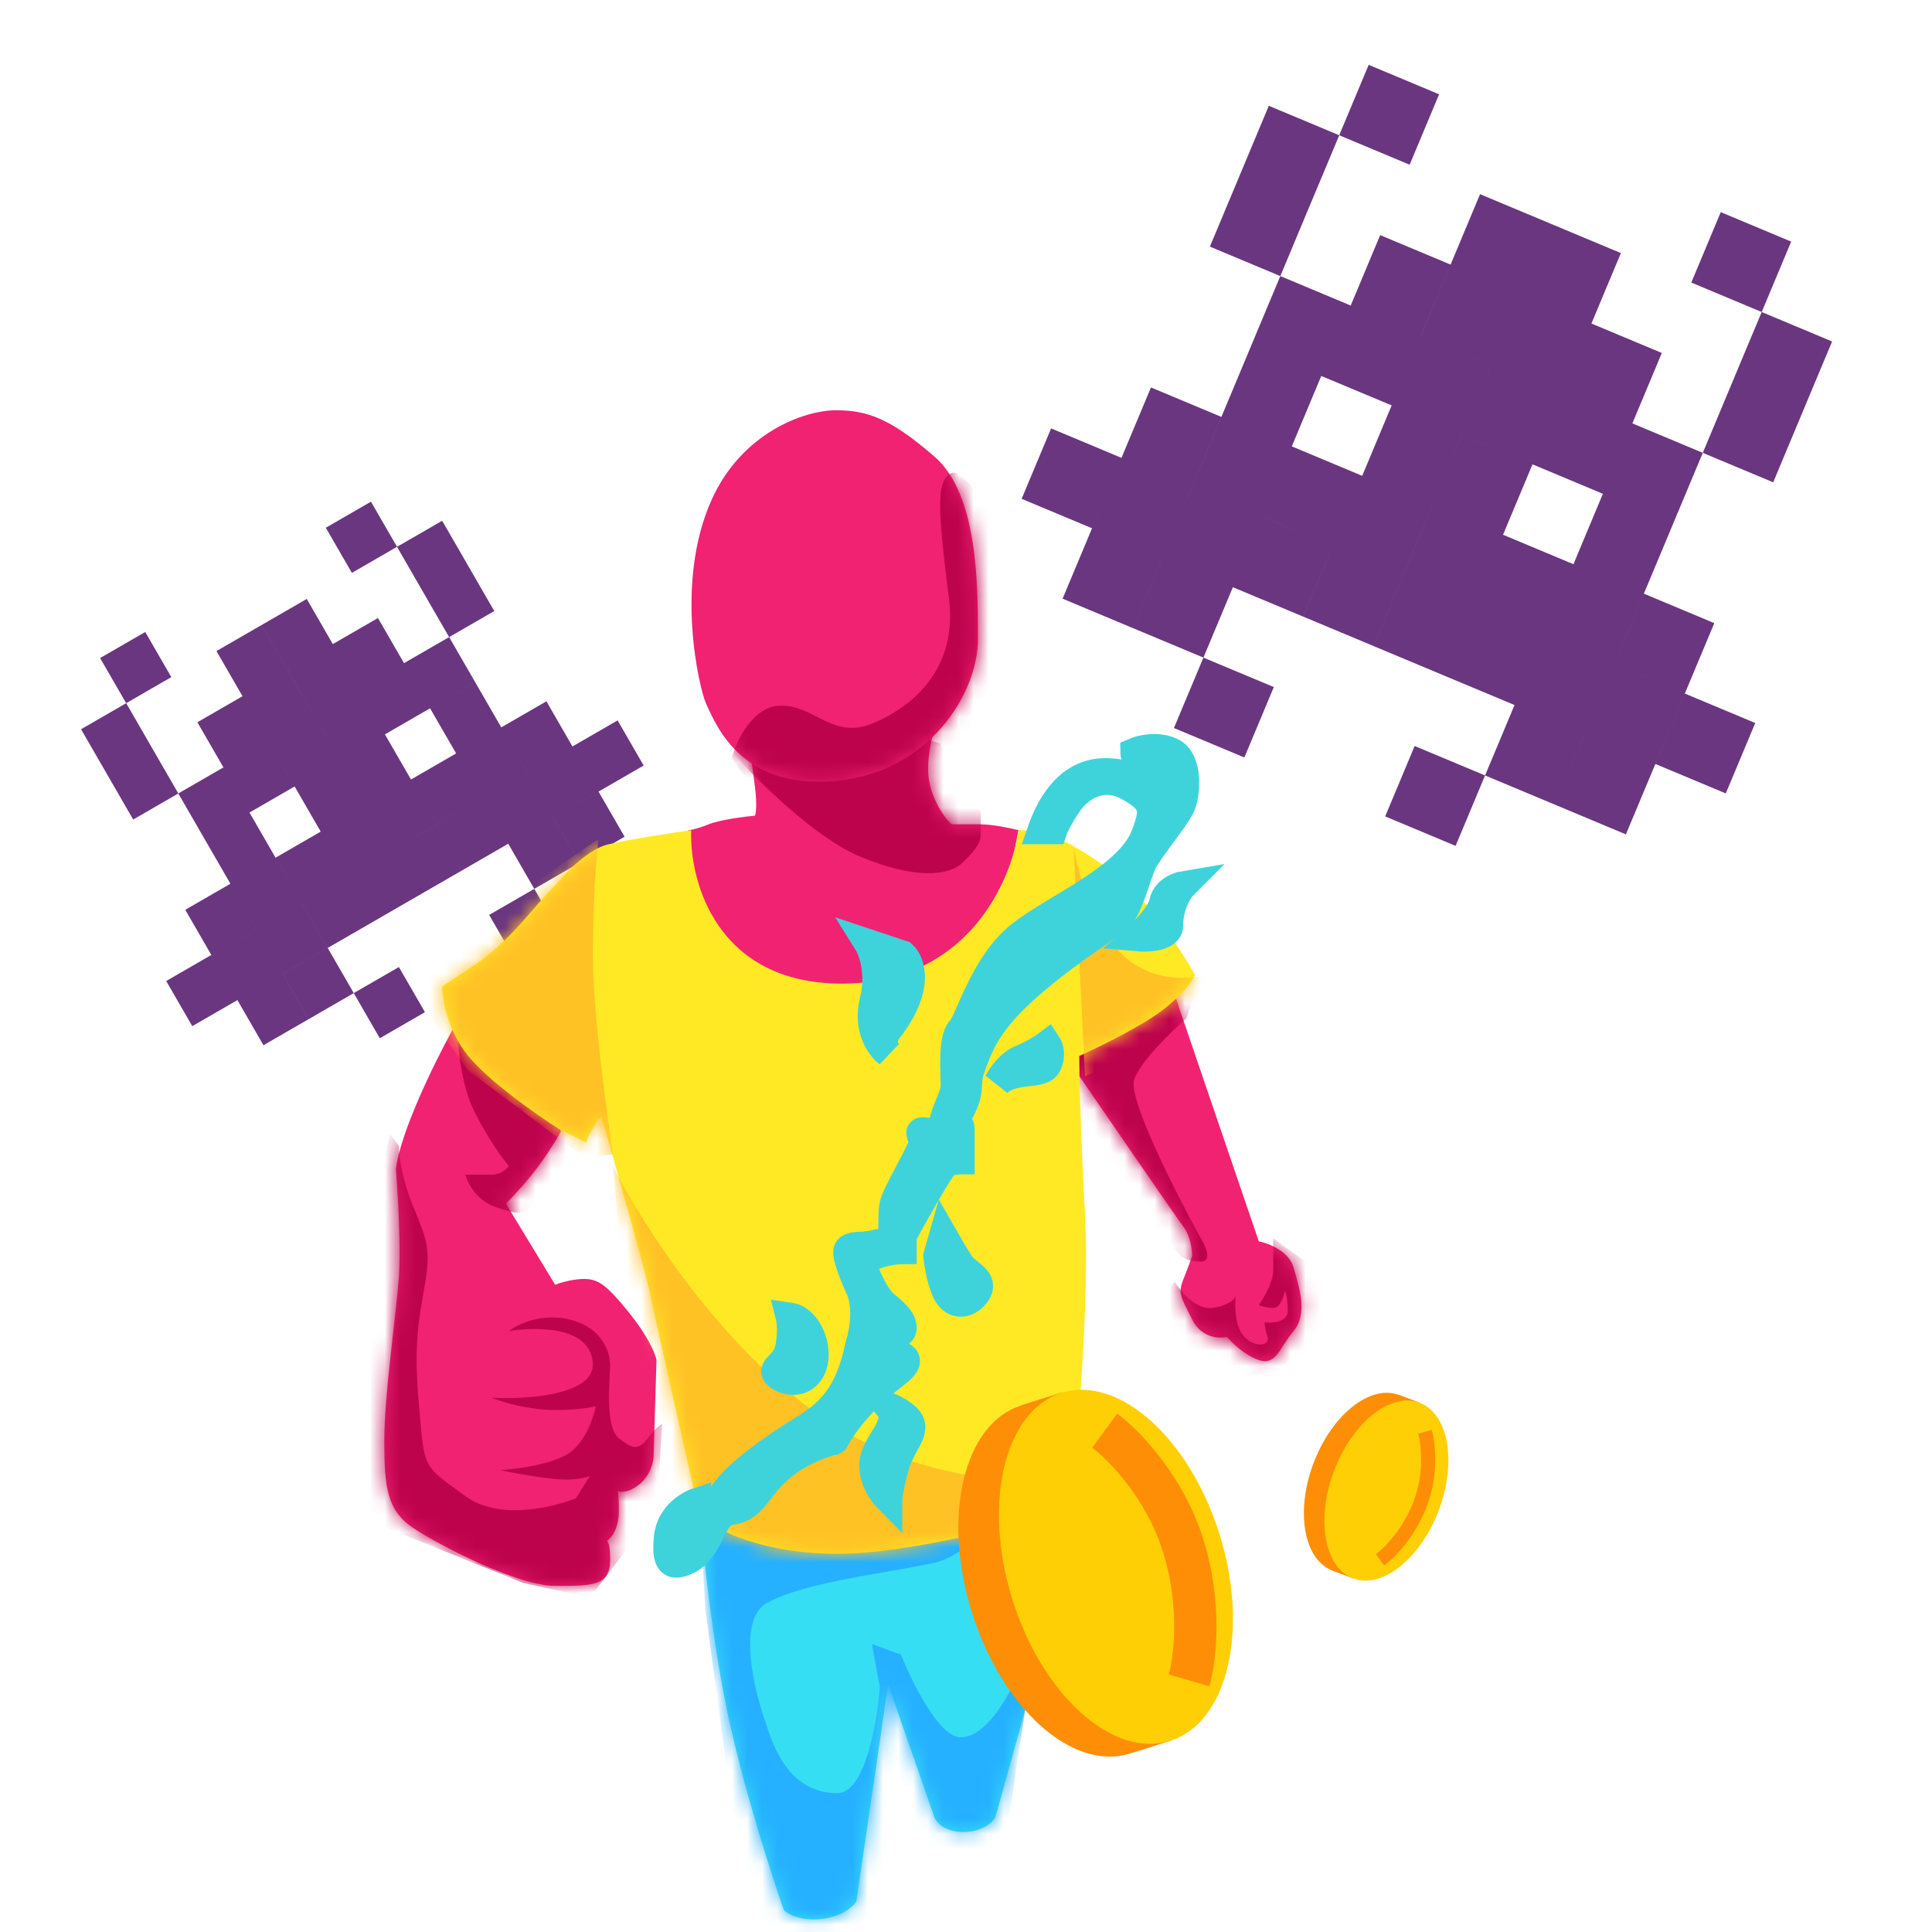 <svg width="128" height="128" viewBox="0 0 128 128" fill="none" xmlns="http://www.w3.org/2000/svg">
<path fill-rule="evenodd" clip-rule="evenodd" d="M9.623 41.871L6.633 43.597L8.359 46.588L11.35 44.861L9.623 41.871ZM21.587 34.964L24.577 33.238L26.304 36.228L29.294 34.502L31.021 37.492L31.02 37.493L32.746 40.483L29.756 42.21L28.029 39.219L28.03 39.219L26.303 36.228L23.313 37.955L21.587 34.964ZM5.37 48.315L8.361 46.588L10.088 49.579L7.097 51.305L5.37 48.315ZM7.097 51.305L10.088 49.579L11.814 52.569L14.803 50.843L14.803 50.843L14.804 50.842L13.077 47.852L16.068 46.126L16.068 46.125L19.058 44.399L20.785 47.389L17.794 49.116L17.795 49.116L20.785 47.389L22.512 50.38L19.521 52.107L17.794 49.116L17.794 49.116L19.52 52.106L16.53 53.833L16.53 53.833L16.529 53.834L18.256 56.824L15.265 58.551L13.539 55.56L13.539 55.56L11.813 52.57L8.824 54.296L7.097 51.305ZM25.503 48.653L25.503 48.654L22.512 50.38L20.786 47.389L20.786 47.389L19.06 44.399L22.05 42.672L22.05 42.672L19.059 44.399L17.333 41.408L20.323 39.682L22.05 42.672L25.04 40.946L26.767 43.935L29.756 42.209L31.483 45.2L28.492 46.927L28.493 46.927L25.503 48.653ZM28.493 46.927L31.484 45.2L33.211 48.191L36.201 46.464L37.927 49.455L40.918 47.728L42.644 50.718L39.654 52.445L37.927 49.455L37.927 49.455L39.654 52.446L36.663 54.172L36.662 54.172L38.389 57.162L35.398 58.889L33.672 55.899L30.683 57.625L30.683 57.625L27.692 59.352L27.692 59.351L27.691 59.352L25.964 56.361L25.964 56.361L27.691 59.352L24.701 61.078L24.701 61.078L21.711 62.805L19.984 59.814L19.984 59.815L18.258 56.824L21.248 55.097L21.248 55.097L21.248 55.097L19.521 52.107L22.512 50.38L24.238 53.37L24.238 53.37L22.512 50.38L25.503 48.654L27.229 51.644L30.219 49.917L30.22 49.917L30.22 49.917L28.493 46.927ZM33.21 48.191L34.936 51.181L31.946 52.908L31.946 52.908L28.956 54.634L27.229 51.644L27.229 51.644L28.955 54.634L25.965 56.361L25.965 56.361L28.955 54.635L28.955 54.635L28.956 54.635L28.956 54.635L31.946 52.908L31.946 52.908L34.936 51.181L34.937 51.181L33.21 48.191L33.21 48.191ZM12.275 60.277L15.266 58.55L16.992 61.541L16.993 61.541L15.266 58.55L18.257 56.824L19.984 59.815L19.983 59.815L21.709 62.805L18.72 64.531L18.72 64.532L18.719 64.532L20.446 67.522L17.455 69.249L15.729 66.258L12.738 67.985L11.012 64.994L14.002 63.268L15.729 66.258L15.729 66.258L14.003 63.268L16.992 61.542L16.992 61.541L14.002 63.268L12.275 60.277ZM39.654 52.445L36.664 54.172L38.39 57.162L41.381 55.436L39.654 52.445ZM21.712 62.805L18.721 64.532L20.448 67.522L23.437 65.796L25.163 68.786L28.154 67.059L26.427 64.069L23.438 65.795L21.712 62.805ZM35.399 58.889L32.408 60.615L34.135 63.606L37.125 61.88L35.399 58.889ZM14.341 43.135L17.331 41.408L19.058 44.399L16.067 46.125L14.341 43.135Z" fill="#6A3680"/>
<path fill-rule="evenodd" clip-rule="evenodd" d="M114.005 14.055L118.67 16.007L116.718 20.672L112.053 18.72L114.005 14.055ZM95.344 6.248L90.679 4.296L88.727 8.961L84.062 7.009L82.111 11.674L86.776 13.626L88.728 8.961L93.392 10.913L95.344 6.248ZM116.717 20.672L121.382 22.624L119.43 27.288L119.431 27.289L117.479 31.954L112.814 30.002L114.766 25.337L114.765 25.337L116.717 20.672ZM82.111 11.674L86.775 13.626L84.824 18.291L89.488 20.243L91.44 15.578L96.105 17.53L94.153 22.194L94.154 22.195L94.154 22.195L98.818 24.146L96.867 28.812L92.201 26.86L92.202 26.86L87.538 24.908L85.586 29.573L80.921 27.621L82.873 22.956L82.872 22.956L84.824 18.291L80.159 16.339L82.111 11.674ZM89.489 20.243L89.489 20.243L87.537 24.908L87.537 24.908L89.489 20.243ZM103.484 26.099L108.148 28.05L106.197 32.715L110.862 34.667L112.814 30.002L108.149 28.05L110.1 23.385L105.436 21.434L105.436 21.433L100.771 19.482L100.771 19.482L105.436 21.433L107.388 16.768L102.723 14.817L100.771 19.481L100.771 19.481L102.723 14.816L98.058 12.865L96.106 17.53L96.106 17.53L94.155 22.195L98.819 24.146L98.819 24.146L98.819 24.146L96.867 28.811L101.532 30.763L101.532 30.763L96.867 28.812L94.915 33.477L94.915 33.477L92.964 38.142L92.964 38.142L92.964 38.142L92.964 38.142L91.012 42.807L95.677 44.759L95.677 44.758L95.677 44.758L97.629 40.093L97.629 40.093L99.581 35.428L99.58 35.428L101.532 30.764L106.196 32.715L104.245 37.38L99.581 35.429L97.629 40.094L102.293 42.045L102.293 42.045L97.629 40.094L95.677 44.759L100.341 46.71L100.341 46.71L100.341 46.711L98.39 51.376L103.055 53.327L105.006 48.662L105.007 48.663L103.055 53.327L107.72 55.279L109.672 50.614L109.671 50.614L111.623 45.949L106.958 43.997L108.91 39.332L104.246 37.381L104.246 37.381L108.91 39.332L110.862 34.667L106.197 32.715L108.148 28.05L103.484 26.099L103.484 26.099ZM76.254 25.669L80.919 27.621L78.968 32.286L78.968 32.286L77.017 36.951L72.352 34.999L74.303 30.335L74.302 30.334L76.254 25.669ZM85.586 29.573L80.921 27.621L78.969 32.286L83.633 34.238L83.633 34.238L78.969 32.286L77.017 36.951L77.017 36.951L75.065 41.616L79.73 43.568L81.681 38.904L86.345 40.855L88.297 36.19L83.633 34.239L83.634 34.238L88.297 36.19L88.297 36.19L88.298 36.19L86.347 40.855L91.011 42.806L92.963 38.142L92.963 38.141L94.914 33.477L90.25 31.525L90.25 31.525L94.915 33.477L96.866 28.812L92.201 26.86L90.249 31.525L85.586 29.573L85.586 29.573ZM113.576 41.284L108.911 39.332L106.959 43.997L111.624 45.949L113.576 41.284ZM74.303 30.335L69.638 28.383L67.686 33.048L72.351 35L70.399 39.664L75.064 41.616L77.016 36.951L72.351 34.999L74.303 30.335ZM116.289 47.901L111.624 45.949L109.672 50.614L114.337 52.566L116.289 47.901ZM84.394 45.52L79.729 43.568L77.777 48.233L82.442 50.185L84.394 45.52ZM98.389 51.376L93.724 49.424L91.772 54.089L96.437 56.041L98.389 51.376Z" fill="#6A3680"/>
<path d="M48.291 113.895C47.217 108.984 46.564 102.768 46.372 100.274L68.435 98.739L68.818 110.058L65.941 120.418C65.749 120.738 65.058 121.377 63.83 121.377C62.603 121.377 62.04 120.738 61.912 120.418L58.842 111.593L56.732 125.981C56.54 126.301 55.811 126.979 54.43 127.133C53.049 127.286 52.192 126.813 51.936 126.557C51.169 124.383 49.365 118.806 48.291 113.895Z" fill="#36DEF4"/>
<mask id="mask0" mask-type="alpha" maskUnits="userSpaceOnUse" x="46" y="98" width="23" height="30">
<path d="M48.291 113.895C47.217 108.984 46.564 102.768 46.372 100.274L68.435 98.739L68.818 110.058L65.941 120.418C65.749 120.738 65.058 121.377 63.83 121.377C62.603 121.377 62.04 120.738 61.912 120.418L58.842 111.593L56.732 125.981C56.54 126.301 55.811 126.979 54.43 127.133C53.049 127.286 52.192 126.813 51.936 126.557C51.169 124.383 49.365 118.806 48.291 113.895Z" fill="#25B1FF"/>
</mask>
<g mask="url(#mask0)">
<path d="M61.91 103.536C64.437 102.971 66.126 99.92 67.413 99.038L65.834 97.626L53.55 96.744L46.179 95.862L46.706 106.449L49.513 127.402L59.692 132.696L66.886 120.213L68.817 107.331C68.056 109.978 65.939 115.237 63.552 115.096C62.148 114.954 60.394 111.39 59.692 109.625L57.761 108.92L58.288 111.743C58.112 114.154 57.31 118.801 55.48 118.801C52.702 118.801 51.427 116.455 50.783 114.279C49.964 112.044 48.818 107.351 50.783 106.221C53.24 104.81 58.752 104.241 61.91 103.536Z" fill="#25B1FF"/>
</g>
<path d="M50.016 52.121C49.863 50.893 49.697 49.691 49.633 49.243C54.39 50.931 59.8 49.051 61.911 48.284C61.783 48.732 61.374 50.164 61.527 51.545C61.681 52.927 62.678 54.359 63.062 54.615H64.98C65.748 54.615 66.963 54.871 67.474 54.998C66.835 58.26 65.748 65.934 57.306 65.934C46.947 65.934 45.732 58.516 45.604 54.998C45.732 54.998 46.179 54.922 46.947 54.615C47.714 54.308 49.313 54.103 50.016 54.039C50.08 53.911 50.17 53.349 50.016 52.121Z" fill="#F12272"/>
<mask id="mask1" mask-type="alpha" maskUnits="userSpaceOnUse" x="45" y="48" width="23" height="18">
<path d="M50.016 52.121C49.863 50.893 49.697 49.691 49.633 49.243C54.39 50.931 59.8 49.051 61.911 48.284C61.783 48.732 61.374 50.164 61.527 51.545C61.681 52.927 62.678 54.359 63.062 54.615H64.98C65.748 54.615 66.963 54.871 67.474 54.998C66.835 58.26 65.748 65.742 55.772 65.742C47.938 65.742 45.732 58.516 45.604 54.998C45.732 54.998 46.179 54.922 46.947 54.615C47.714 54.308 49.313 54.103 50.016 54.039C50.08 53.911 50.17 53.349 50.016 52.121Z" fill="#F12272"/>
</mask>
<g mask="url(#mask1)">
<path d="M56.923 56.725C54.007 55.497 50.208 51.737 48.673 50.011L49.633 48.284L55.964 47.517L62.294 49.243L64.98 53.847V55.19C64.98 55.766 64.788 56.15 63.829 57.109C62.87 58.068 60.568 58.26 56.923 56.725Z" fill="#BE034D"/>
</g>
<path d="M47.139 33.128C49.134 28.677 53.278 27.181 55.389 27.181C57.499 27.181 59.034 27.757 61.911 30.251C64.789 32.745 64.789 38.692 64.789 42.337C64.789 45.982 61.528 51.162 55.389 51.737C49.249 52.313 47.523 48.284 46.755 46.557C46.366 45.681 44.645 38.692 47.139 33.128Z" fill="#F12272"/>
<mask id="mask2" mask-type="alpha" maskUnits="userSpaceOnUse" x="45" y="27" width="20" height="25">
<path d="M47.139 33.128C49.134 28.677 53.278 27.181 55.389 27.181C57.499 27.181 59.034 27.757 61.911 30.251C64.789 32.745 64.789 38.692 64.789 42.337C64.789 45.982 61.528 51.162 55.389 51.737C49.249 52.313 47.523 48.284 46.755 46.557C46.366 45.681 44.645 38.692 47.139 33.128Z" fill="#F12272"/>
</mask>
<g mask="url(#mask2)">
<path d="M51.743 46.749C49.901 46.749 48.801 49.052 48.481 50.203C49.121 51.354 51.09 53.656 53.853 53.656C57.306 53.656 62.678 52.313 63.062 52.121C63.445 51.929 65.747 50.203 66.707 42.145C67.474 35.699 64.852 32.297 63.445 31.402C63.253 31.274 62.793 31.21 62.486 31.977C62.102 32.937 62.294 35.047 62.87 39.651C63.445 44.255 60.568 46.749 57.882 47.901C55.196 49.052 54.045 46.749 51.743 46.749Z" fill="#BE034D"/>
</g>
<path d="M83.398 82.241L77.834 65.934H73.805L70.16 69.387L71.12 70.73C73.358 73.992 77.949 80.668 78.41 81.282C78.87 81.895 78.985 82.816 78.985 83.2C78.921 83.392 78.717 83.968 78.41 84.735C78.026 85.694 78.218 85.886 78.985 87.421C79.599 88.648 80.776 88.7 81.287 88.572C81.607 88.956 82.477 89.8 83.398 90.106C84.549 90.49 84.741 89.339 85.7 88.188C86.659 87.037 86.084 85.31 85.7 83.968C85.393 82.893 84.037 82.369 83.398 82.241Z" fill="#F12272"/>
<mask id="mask3" mask-type="alpha" maskUnits="userSpaceOnUse" x="70" y="65" width="17" height="26">
<path d="M83.398 82.241L77.834 65.934H73.805L70.16 69.387L71.12 70.73C73.358 73.992 77.949 80.668 78.41 81.282C78.87 81.895 78.985 82.816 78.985 83.2C78.921 83.392 78.717 83.968 78.41 84.735C78.026 85.694 78.218 85.886 78.985 87.421C79.599 88.648 80.776 88.7 81.287 88.572C81.607 88.956 82.477 89.8 83.398 90.106C84.549 90.49 84.741 89.339 85.7 88.188C86.659 87.037 86.084 85.31 85.7 83.968C85.393 82.893 84.037 82.369 83.398 82.241Z" fill="#F12272"/>
</mask>
<g mask="url(#mask3)">
<path d="M75.149 71.497C75.61 70.269 77.643 68.3 78.603 67.468L79.178 65.742C78.539 65.614 77.183 65.32 76.876 65.166C76.569 65.013 71.76 65.486 69.394 65.742L70.161 73.799L78.219 83.2C78.347 83.328 78.794 83.583 79.562 83.583C80.329 83.583 79.882 82.56 79.562 82.049C77.899 79.043 74.689 72.725 75.149 71.497Z" fill="#BE034D"/>
<path d="M80.329 86.653C79.255 86.806 78.219 85.566 77.835 84.926L76.876 85.886L77.068 88.38L80.713 91.449L84.55 90.874L87.236 88.571L89.154 85.502L84.358 82.049V84.159C84.358 84.926 83.719 86.013 83.399 86.461C83.527 86.525 83.898 86.653 84.358 86.653C84.818 86.653 85.061 85.886 85.125 85.502C85.189 85.63 85.317 86.077 85.317 86.845C85.317 87.612 84.294 87.676 83.782 87.612C83.782 87.74 83.821 88.111 83.974 88.571C84.166 89.147 83.207 89.339 82.44 88.571C81.826 87.957 81.8 86.525 81.864 85.886C81.8 86.077 81.404 86.499 80.329 86.653Z" fill="#BE034D"/>
</g>
<path d="M26.228 77.445C26.535 74.989 28.786 70.41 29.873 68.428L30.257 67.661L33.327 68.428L37.164 74.951C37.036 75.207 36.588 75.987 35.821 77.061C35.053 78.135 33.966 79.299 33.519 79.747L36.78 85.118C36.78 85.118 37.739 84.735 38.698 84.735C39.658 84.735 40.195 85.157 41.576 86.845C42.957 88.533 43.431 89.723 43.495 90.106L43.303 96.437C43.303 96.821 43.111 97.742 42.343 98.356C41.686 98.882 41.17 98.882 40.915 98.791C40.961 98.945 41.001 99.313 41.001 100.082C41.001 101.255 40.54 101.866 40.205 102.101C40.316 102.145 40.425 102.442 40.425 103.344C40.425 105.07 39.274 105.07 36.78 105.07C34.286 105.07 29.106 102.385 27.38 101.234C25.653 100.082 25.461 98.548 25.461 95.478C25.461 92.409 26.228 87.229 26.42 84.735C26.574 82.74 26.356 79.043 26.228 77.445Z" fill="#F12272"/>
<mask id="mask4" mask-type="alpha" maskUnits="userSpaceOnUse" x="25" y="67" width="19" height="39">
<path d="M26.228 77.445C26.535 74.989 28.786 70.41 29.873 68.428L30.257 67.661L33.327 68.428L37.164 74.951C37.036 75.207 36.588 75.987 35.821 77.061C35.053 78.135 33.966 79.299 33.519 79.747L36.78 85.118C36.78 85.118 37.739 84.735 38.698 84.735C39.658 84.735 40.195 85.157 41.576 86.845C42.957 88.533 43.431 89.723 43.495 90.106L43.303 96.437C43.303 96.821 43.111 97.742 42.343 98.356C41.686 98.882 41.17 98.882 40.915 98.791C40.961 98.945 41.001 99.313 41.001 100.082C41.001 101.255 40.54 101.866 40.205 102.101C40.316 102.145 40.425 102.442 40.425 103.344C40.425 105.07 39.274 105.07 36.78 105.07C34.286 105.07 29.106 102.385 27.38 101.234C25.653 100.082 25.461 98.548 25.461 95.478C25.461 92.409 26.228 87.229 26.42 84.735C26.574 82.74 26.356 79.043 26.228 77.445Z" fill="#F12272"/>
</mask>
<g mask="url(#mask4)">
<path d="M31.408 73.608C30.488 71.766 30.257 68.748 30.257 67.469H37.164L40.617 75.91L34.67 80.322C34.542 80.386 33.979 80.399 32.751 79.939C31.523 79.478 30.961 78.34 30.833 77.828H32.559C33.173 77.828 33.583 77.445 33.711 77.253C33.327 76.805 32.329 75.449 31.408 73.608Z" fill="#BE034D"/>
<path d="M26.42 75.91C26.42 76.485 26.612 78.097 27.38 79.939C28.339 82.241 28.531 82.816 28.147 85.118C27.763 87.421 27.38 88.955 27.763 93.176C28.147 97.397 27.955 97.013 30.833 99.123C32.981 100.698 36.41 99.946 38.158 99.267L39.082 97.78C38.826 97.908 37.969 98.126 36.588 97.972C35.207 97.819 33.711 97.524 33.135 97.397C34.222 97.333 36.665 97.013 37.739 96.245C38.814 95.478 39.338 93.879 39.466 93.176C38.89 93.304 37.355 93.521 35.821 93.368C34.286 93.214 33.007 92.792 32.559 92.6C34.862 92.728 39.428 92.447 39.274 90.298C39.082 87.612 34.862 87.996 33.711 88.188C34.286 87.74 35.898 86.96 37.739 87.421C40.041 87.996 40.425 89.723 40.425 90.49C40.425 91.257 40.041 94.519 41.001 95.286C41.96 96.054 42.343 96.054 42.919 95.286C43.38 94.672 43.75 94.391 43.878 94.327L43.495 100.082L39.082 105.838L34.67 104.879L23.735 100.466L22.775 86.269L25.845 75.142L26.42 75.91Z" fill="#BE034D"/>
</g>
<path d="M40.232 55.958C41.46 55.651 44.453 55.19 45.795 54.999C45.668 58.388 47.484 65.166 55.772 65.166C64.059 65.166 67.026 58.388 67.474 54.999C69.392 54.999 70.927 55.766 73.613 57.684C75.762 59.219 78.217 62.864 79.177 64.591C79.049 64.911 78.448 65.819 77.066 66.893C75.685 67.967 72.782 69.387 71.503 69.963C71.503 71.114 71.58 74.835 71.886 80.514C72.194 86.193 71.375 95.542 70.927 99.507C69.392 100.274 64.712 102.001 58.266 102.768C51.819 103.536 47.65 101.553 46.371 100.466C45.412 96.245 43.417 87.421 43.11 85.886C42.803 84.351 40.807 77.317 39.848 73.991C39.848 73.927 39.733 73.991 39.273 74.759C38.873 75.425 38.83 75.658 38.867 75.707L38.889 75.718C38.881 75.718 38.873 75.715 38.867 75.707L36.971 74.759C35.564 73.863 32.405 71.651 31.023 69.963C29.642 68.274 29.297 66.19 29.297 65.358L31.599 63.824C32.75 63.056 33.901 61.905 35.052 60.562C35.973 59.488 36.715 58.708 36.971 58.452C37.546 57.748 39.004 56.265 40.232 55.958Z" fill="#FFE925"/>
<mask id="mask5" mask-type="alpha" maskUnits="userSpaceOnUse" x="29" y="54" width="51" height="49">
<path d="M40.232 55.958C41.46 55.651 44.453 55.19 45.795 54.999C45.668 58.388 47.484 65.166 55.772 65.166C64.059 65.166 67.026 58.388 67.474 54.999C69.392 54.999 70.927 55.766 73.613 57.684C75.762 59.219 78.217 62.864 79.177 64.591C79.049 64.911 78.448 65.819 77.066 66.893C75.685 67.967 72.782 69.387 71.503 69.963C71.503 71.114 71.58 74.835 71.886 80.514C72.194 86.193 71.375 95.542 70.927 99.507C69.392 100.274 64.712 102.001 58.266 102.768C51.819 103.536 47.65 101.553 46.371 100.466C45.412 96.245 43.417 87.421 43.11 85.886C42.803 84.351 40.807 77.317 39.848 73.991C39.848 73.927 39.733 73.991 39.273 74.759C38.873 75.425 38.83 75.658 38.867 75.707L38.889 75.718C38.881 75.718 38.873 75.715 38.867 75.707L36.971 74.759C35.564 73.863 32.405 71.651 31.023 69.963C29.642 68.274 29.297 66.19 29.297 65.358L31.599 63.824C32.75 63.056 33.901 61.905 35.052 60.562C35.973 59.488 36.715 58.708 36.971 58.452C37.546 57.748 39.004 56.265 40.232 55.958Z" fill="#FFF060"/>
</mask>
<g mask="url(#mask5)">
<path d="M74.574 63.44C72.425 61.598 71.376 57.684 71.12 55.958L71.888 71.305L78.986 68.044L80.521 64.399C79.434 64.847 76.722 65.281 74.574 63.44Z" fill="#FFC225"/>
</g>
<mask id="mask6" mask-type="alpha" maskUnits="userSpaceOnUse" x="29" y="54" width="51" height="49">
<path d="M40.232 55.958C41.46 55.651 44.453 55.19 45.795 54.999C45.668 58.388 47.484 65.166 55.772 65.166C64.059 65.166 67.026 58.388 67.474 54.999C69.392 54.999 70.927 55.766 73.613 57.684C75.762 59.219 78.217 62.864 79.177 64.591C79.049 64.911 78.448 65.819 77.066 66.893C75.685 67.967 72.782 69.387 71.503 69.963C71.503 71.114 71.58 74.835 71.886 80.514C72.194 86.193 71.375 95.542 70.927 99.507C69.392 100.274 64.712 102.001 58.266 102.768C51.819 103.536 47.65 101.553 46.371 100.466C45.412 96.245 43.417 87.421 43.11 85.886C42.803 84.351 40.807 77.317 39.848 73.991C39.848 73.927 39.733 73.991 39.273 74.759C38.873 75.425 38.83 75.658 38.867 75.707L38.889 75.718C38.881 75.718 38.873 75.715 38.867 75.707L36.971 74.759C35.564 73.863 32.405 71.651 31.023 69.963C29.642 68.274 29.297 66.19 29.297 65.358L31.599 63.824C32.75 63.056 33.901 61.905 35.052 60.562C35.973 59.488 36.715 58.708 36.971 58.452C37.546 57.748 39.004 56.265 40.232 55.958Z" fill="#FFF060"/>
</mask>
<g mask="url(#mask6)">
<path d="M54.813 94.135C47.753 89.377 42.407 80.898 40.616 77.252L42.727 102.001L54.813 107.372L75.148 97.78C71.311 98.547 61.873 98.893 54.813 94.135Z" fill="#FFC225"/>
</g>
<mask id="mask7" mask-type="alpha" maskUnits="userSpaceOnUse" x="29" y="54" width="51" height="49">
<path d="M40.232 55.958C41.46 55.651 44.453 55.19 45.795 54.999C45.668 58.388 47.484 65.166 55.772 65.166C64.059 65.166 67.026 58.388 67.474 54.999C69.392 54.999 70.927 55.766 73.613 57.684C75.762 59.219 78.217 62.864 79.177 64.591C79.049 64.911 78.448 65.819 77.066 66.893C75.685 67.967 72.782 69.387 71.503 69.963C71.503 71.114 71.58 74.835 71.886 80.514C72.194 86.193 71.375 95.542 70.927 99.507C69.392 100.274 64.712 102.001 58.266 102.768C51.819 103.536 47.65 101.553 46.371 100.466C45.412 96.245 43.417 87.421 43.11 85.886C42.803 84.351 40.807 77.317 39.848 73.991C39.848 73.927 39.733 73.991 39.273 74.759C38.873 75.425 38.83 75.658 38.867 75.707L38.889 75.718C38.881 75.718 38.873 75.715 38.867 75.707L36.971 74.759C35.564 73.863 32.405 71.651 31.023 69.963C29.642 68.274 29.297 66.19 29.297 65.358L31.599 63.824C32.75 63.056 33.901 61.905 35.052 60.562C35.973 59.488 36.715 58.708 36.971 58.452C37.546 57.748 39.004 56.265 40.232 55.958Z" fill="#FFF060"/>
</mask>
<g mask="url(#mask7)">
<path d="M39.274 63.248C39.274 66.931 40.169 73.608 40.617 76.485L38.698 76.677L31.024 70.922L26.42 64.591L36.588 57.684L39.657 55.574C39.53 56.597 39.274 59.564 39.274 63.248Z" fill="#FFC225"/>
</g>
<path d="M69.01 54.999C69.458 53.72 70.622 51.162 73.231 51.162C74.459 51.162 75.149 51.545 75.341 51.737C75.533 51.481 75.84 50.893 75.533 50.586C75.226 50.279 75.149 49.947 75.149 49.819C75.597 49.627 76.722 49.358 77.643 49.819C78.794 50.394 78.603 52.697 78.219 53.464C77.835 54.231 76.109 56.342 75.725 57.109C75.341 57.876 74.766 60.37 73.998 60.946C73.231 61.521 70.161 63.44 67.667 65.742C65.173 68.044 64.79 69.579 64.406 70.538C64.022 71.497 64.214 71.881 64.022 72.648C63.869 73.262 63.319 74.183 63.063 74.567C63.255 74.503 63.639 74.452 63.639 74.759V76.869C63.447 76.869 62.986 76.907 62.679 77.061C62.372 77.214 60.633 80.322 59.802 81.857V82.816C59.482 82.816 58.651 82.893 57.883 83.2C57.261 83.449 57.017 83.378 56.947 83.275C57.221 84.135 57.906 85.865 58.651 86.461C59.61 87.229 59.802 87.612 59.802 87.996C59.802 88.38 59.226 88.38 59.226 89.147C59.226 89.915 60.185 89.723 59.994 90.298C59.802 90.874 58.459 91.449 56.924 93.176C55.389 94.903 55.389 95.478 55.197 95.478C55.006 95.478 53.087 96.054 51.744 97.205C50.401 98.356 50.209 99.123 49.442 99.699C48.675 100.274 48.291 99.891 47.715 100.466C47.14 101.042 46.756 102.768 45.605 103.344C44.454 103.919 44.07 103.536 44.262 101.809C44.416 100.428 45.605 99.699 46.181 99.507V100.082C46.053 100.146 45.797 100.389 45.797 100.85C45.797 101.425 46.948 100.85 47.715 99.315C48.483 97.78 51.361 95.862 52.895 94.903C54.43 93.943 56.157 92.984 56.924 89.147C57.538 87.152 57.18 85.758 56.924 85.31C56.604 84.607 56.003 83.123 56.157 82.816C56.349 82.433 57.116 82.624 57.883 82.433C58.651 82.241 58.843 82.433 59.034 81.857C59.226 81.282 59.034 80.514 59.226 79.747C59.418 78.979 61.145 76.102 61.145 75.718C61.145 75.334 60.761 74.951 61.145 74.951C61.528 74.951 62.296 75.334 62.487 74.375C62.679 73.416 63.255 72.648 63.255 71.881C63.255 71.114 63.063 68.812 63.639 68.236C64.214 67.66 65.173 63.824 67.667 61.905C70.161 59.987 74.957 58.068 75.917 55.191C76.492 53.656 76.492 53.075 74.766 52.121C73.039 51.166 71.504 52.121 70.737 53.272C70.123 54.193 69.842 54.807 69.778 54.999H69.01Z" fill="#3ED3DB"/>
<path d="M57.883 66.318C57.423 68.159 58.331 69.387 58.843 69.771C58.627 69.515 58.327 68.85 58.843 68.236C60.991 65.474 60.377 63.76 59.802 63.248L57.5 62.481C57.819 62.992 58.344 64.476 57.883 66.318Z" fill="#3ED3DB"/>
<path d="M77.068 59.795C76.914 60.562 75.853 61.649 75.341 62.097C76.045 62.161 77.451 62.097 77.451 61.33C77.451 59.948 78.091 58.964 78.411 58.644C78.027 58.708 77.221 59.027 77.068 59.795Z" fill="#3ED3DB"/>
<path d="M62.487 81.857L62.104 83.2C62.168 83.84 62.411 85.272 62.871 85.886C63.447 86.653 64.406 86.269 64.79 85.502C65.173 84.735 64.022 84.351 63.639 83.775C63.332 83.315 62.743 82.305 62.487 81.857Z" fill="#3ED3DB"/>
<path d="M60.377 94.519C60.377 93.905 59.354 93.368 58.843 93.176C59.802 94.327 58.075 95.478 57.883 96.821C57.73 97.895 58.459 98.931 58.843 99.315C58.843 99.187 58.919 98.624 59.226 97.397C59.61 95.862 60.377 95.286 60.377 94.519Z" fill="#3ED3DB"/>
<path d="M52.32 89.147C52.473 88.226 52.384 87.485 52.32 87.229C53.663 87.421 54.43 89.723 53.663 90.874C52.895 92.025 51.361 91.257 51.361 90.874C51.361 90.49 52.128 90.298 52.32 89.147Z" fill="#3ED3DB"/>
<path d="M67.667 70.154C66.9 70.461 66.325 71.306 66.133 71.689C67.284 70.73 69.01 71.306 69.394 70.538C69.701 69.924 69.522 69.387 69.394 69.195C69.138 69.387 68.435 69.847 67.667 70.154Z" fill="#3ED3DB"/>
<path d="M69.01 54.999C69.458 53.72 70.622 51.162 73.231 51.162C74.459 51.162 75.149 51.545 75.341 51.737C75.533 51.481 75.84 50.893 75.533 50.586C75.226 50.279 75.149 49.947 75.149 49.819C75.597 49.627 76.722 49.358 77.643 49.819C78.794 50.394 78.603 52.697 78.219 53.464C77.835 54.231 76.109 56.342 75.725 57.109C75.341 57.876 74.766 60.37 73.998 60.946C73.231 61.521 70.161 63.44 67.667 65.742C65.173 68.044 64.79 69.579 64.406 70.538C64.022 71.497 64.214 71.881 64.022 72.648C63.869 73.262 63.319 74.183 63.063 74.567C63.255 74.503 63.639 74.452 63.639 74.759V76.869C63.447 76.869 62.986 76.907 62.679 77.061C62.372 77.214 60.633 80.322 59.802 81.857V82.816C59.482 82.816 58.651 82.893 57.883 83.2C57.261 83.449 57.017 83.378 56.947 83.275C57.221 84.135 57.906 85.865 58.651 86.461C59.61 87.229 59.802 87.612 59.802 87.996C59.802 88.38 59.226 88.38 59.226 89.147C59.226 89.915 60.185 89.723 59.994 90.298C59.802 90.874 58.459 91.449 56.924 93.176C55.389 94.903 55.389 95.478 55.197 95.478C55.006 95.478 53.087 96.054 51.744 97.205C50.401 98.356 50.209 99.123 49.442 99.699C48.675 100.274 48.291 99.891 47.715 100.466C47.14 101.042 46.756 102.768 45.605 103.344C44.454 103.919 44.07 103.536 44.262 101.809C44.416 100.428 45.605 99.699 46.181 99.507V100.082C46.053 100.146 45.797 100.389 45.797 100.85C45.797 101.425 46.948 100.85 47.715 99.315C48.483 97.78 51.361 95.862 52.895 94.903C54.43 93.943 56.157 92.984 56.924 89.147C57.538 87.152 57.18 85.758 56.924 85.31C56.604 84.607 56.003 83.123 56.157 82.816C56.349 82.433 57.116 82.624 57.883 82.433C58.651 82.241 58.843 82.433 59.034 81.857C59.226 81.282 59.034 80.514 59.226 79.747C59.418 78.979 61.145 76.102 61.145 75.718C61.145 75.334 60.761 74.951 61.145 74.951C61.528 74.951 62.296 75.334 62.487 74.375C62.679 73.416 63.255 72.648 63.255 71.881C63.255 71.114 63.063 68.812 63.639 68.236C64.214 67.66 65.173 63.824 67.667 61.905C70.161 59.987 74.957 58.068 75.917 55.191C76.492 53.656 76.492 53.075 74.766 52.121C73.039 51.166 71.504 52.121 70.737 53.272C70.123 54.193 69.842 54.807 69.778 54.999H69.01Z" stroke="#3ED3DB" stroke-width="1.868"/>
<path d="M57.883 66.318C57.423 68.159 58.331 69.387 58.843 69.771C58.627 69.515 58.327 68.85 58.843 68.236C60.991 65.474 60.377 63.76 59.802 63.248L57.5 62.481C57.819 62.992 58.344 64.476 57.883 66.318Z" stroke="#3ED3DB" stroke-width="1.868"/>
<path d="M77.068 59.795C76.914 60.562 75.853 61.649 75.341 62.097C76.045 62.161 77.451 62.097 77.451 61.33C77.451 59.948 78.091 58.964 78.411 58.644C78.027 58.708 77.221 59.027 77.068 59.795Z" stroke="#3ED3DB" stroke-width="1.868"/>
<path d="M62.487 81.857L62.104 83.2C62.168 83.84 62.411 85.272 62.871 85.886C63.447 86.653 64.406 86.269 64.79 85.502C65.173 84.735 64.022 84.351 63.639 83.775C63.332 83.315 62.743 82.305 62.487 81.857Z" stroke="#3ED3DB" stroke-width="1.868"/>
<path d="M60.377 94.519C60.377 93.905 59.354 93.368 58.843 93.176C59.802 94.327 58.075 95.478 57.883 96.821C57.73 97.895 58.459 98.931 58.843 99.315C58.843 99.187 58.919 98.624 59.226 97.397C59.61 95.862 60.377 95.286 60.377 94.519Z" stroke="#3ED3DB" stroke-width="1.868"/>
<path d="M52.32 89.147C52.473 88.226 52.384 87.485 52.32 87.229C53.663 87.421 54.43 89.723 53.663 90.874C52.895 92.025 51.361 91.257 51.361 90.874C51.361 90.49 52.128 90.298 52.32 89.147Z" stroke="#3ED3DB" stroke-width="1.868"/>
<path d="M67.667 70.154C66.9 70.461 66.325 71.306 66.133 71.689C67.284 70.73 69.01 71.306 69.394 70.538C69.701 69.924 69.522 69.387 69.394 69.195C69.138 69.387 68.435 69.847 67.667 70.154Z" stroke="#3ED3DB" stroke-width="1.868"/>
<path fill-rule="evenodd" clip-rule="evenodd" d="M70.378 92.249L67.632 93.11L67.654 93.122C63.864 94.307 62.397 100.423 64.377 106.788C66.358 113.157 71.04 117.362 74.835 116.182C74.847 116.178 74.858 116.175 74.87 116.171L74.868 116.175L77.613 115.313L77.258 114.821L76.832 114.91C79.081 112.532 79.701 107.602 78.118 102.513C76.526 97.397 73.191 93.677 69.974 93.023L70.367 92.856L70.378 92.249Z" fill="#FF8E07"/>
<ellipse cx="73.934" cy="103.807" rx="7.195" ry="12.076" transform="rotate(-17.281 73.934 103.807)" fill="#FFCF06"/>
<path d="M73.185 94.787C74.403 95.678 77.149 98.449 78.389 102.403C79.63 106.357 79.164 110.001 78.777 111.329" stroke="#FF8E07" stroke-width="2.801"/>
<path fill-rule="evenodd" clip-rule="evenodd" d="M94.078 92.935L92.69 92.413L92.695 92.423C90.781 91.701 88.244 93.717 87.027 96.929C85.81 100.143 86.376 103.336 88.291 104.061C88.297 104.063 88.304 104.066 88.311 104.068L88.307 104.07L89.695 104.591L89.707 104.279L89.503 104.178C91.171 103.928 92.988 102.124 93.961 99.555C94.938 96.975 94.766 94.407 93.668 93.121L93.881 93.177L94.078 92.935Z" fill="#FF8E07"/>
<ellipse cx="91.853" cy="98.754" rx="3.707" ry="6.221" transform="rotate(20.742 91.853 98.754)" fill="#FFCF06"/>
<path d="M94.412 94.855C94.623 95.603 94.858 97.6 94.107 99.598C93.356 101.596 92.01 102.928 91.431 103.344" stroke="#FF8E07" stroke-width="0.934"/>
</svg>
